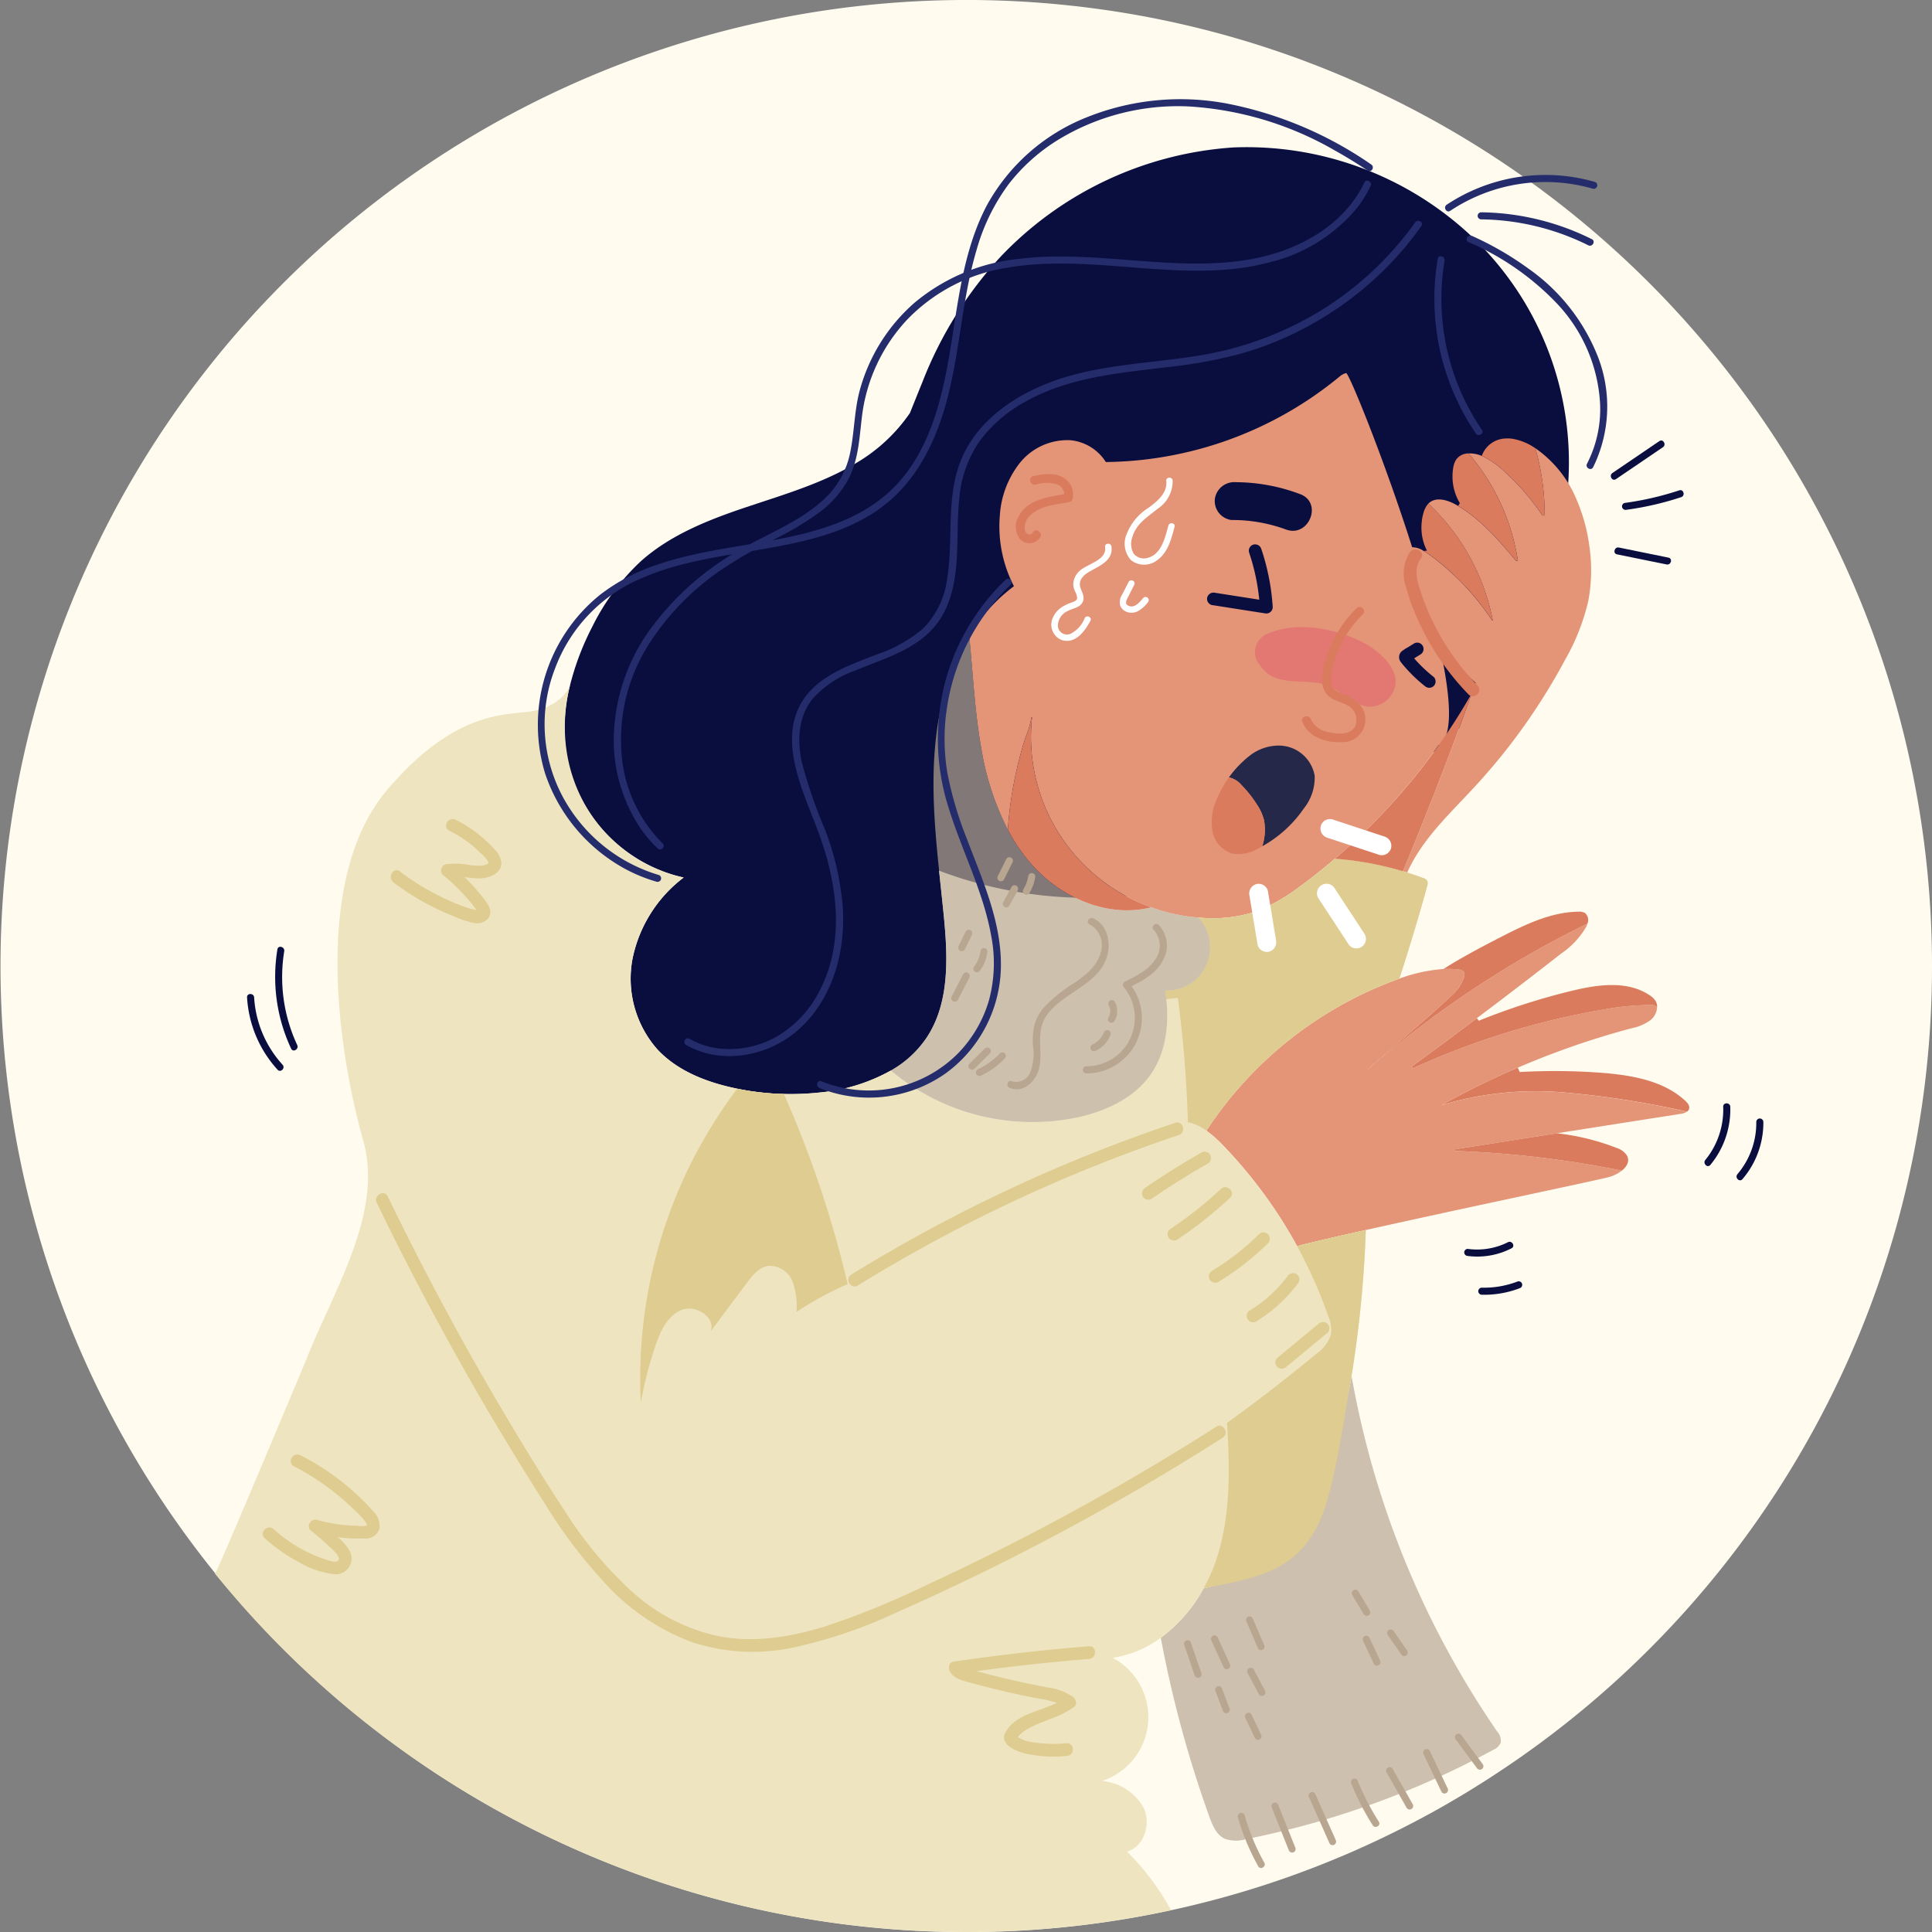 <svg xmlns="http://www.w3.org/2000/svg" width="273.083" height="273.091" viewBox="0 0 273.083 273.091">
  <rect x="0" y="0" width="273.083" height="273.091" fill="#808080" stroke="none"/>
  <g id="character" transform="translate(-85.154 -87.593)">
    <path id="Path_28" data-name="Path 28" d="M358.237,224a136.426,136.426,0,0,1-62.31,114.76v.009c-.475.3-.959.611-1.444.916q-2.649,1.673-5.389,3.236c-1.848,1.052-3.731,2.059-5.632,3.021A135.474,135.474,0,0,1,250.676,357.6,136.551,136.551,0,1,1,236.152,88.35l1.256.133c1,.116,2.01.25,3.006.383a135.6,135.6,0,0,1,22.528,5.065q2.949.939,5.826,1.986c.88.331,1.75.662,2.621.993l.054.027A136.6,136.6,0,0,1,358.237,224Z" fill="#fffcef"/>
    <g id="Group_28" data-name="Group 28">
      <path id="Path_29" data-name="Path 29" d="M306.78,156.38a52.519,52.519,0,0,1-4.99,18.73,1.716,1.716,0,0,1-.27,1.51c-.7,1.05-1.43,2.09-2.17,3.12a64.636,64.636,0,0,1-10.66,13.62,1.843,1.843,0,0,1-1.65.54c-.74.69-1.48,1.37-2.23,2.03-11.4,10-25.41,16.99-40.64,18.33a59.171,59.171,0,0,1-26.28-3.6c.22,2.15.46,4.29.67,6.43.58,5.92.83,12.37-2.51,17.29a14.93,14.93,0,0,1-4.98,4.54,25.479,25.479,0,0,1-10.04,3.1,39.168,39.168,0,0,1-5.08.21,36.454,36.454,0,0,1-6.59-.75c-.44-.09-.88-.19-1.31-.29-3.72-.91-7.41-2.48-10.01-5.3a15.116,15.116,0,0,1-3.47-12.84,19.193,19.193,0,0,1,7.22-11.42,21.665,21.665,0,0,1-16.5-16.94,24.994,24.994,0,0,1,.63-10.97,38.239,38.239,0,0,1,2.97-7.58,31.921,31.921,0,0,1,6.87-9.24c4.21-3.75,9.59-5.85,14.93-7.64s10.81-3.38,15.62-6.3a23.859,23.859,0,0,0,7.46-6.99c.59-1.46,1.17-2.92,1.76-4.36a55.935,55.935,0,0,1,11.1-17.78,49.952,49.952,0,0,1,32.92-15.4,46.449,46.449,0,0,1,33.12,12.11A43.945,43.945,0,0,1,306.78,156.38Z" fill="#090e3f"/>
      <path id="Path_30" data-name="Path 30" d="M323.38,243.2c.314.3.638.69.531,1.1a.7.7,0,0,1-.305.422,130.112,130.112,0,0,0-17.4-2.719,46.118,46.118,0,0,0-17.3,1.8,114.363,114.363,0,0,1,10.781-5.3l.27.619a88.875,88.875,0,0,1,11.665.114C315.821,239.574,320.29,240.333,323.38,243.2Z" fill="#da7b5e"/>
      <path id="Path_31" data-name="Path 31" d="M305.232,247.778l-14.49,2.276.036.224a143.032,143.032,0,0,1,23.612,2.785,5.381,5.381,0,0,1-2.036.962c-3.7.874-21.576,4.607-34.145,7.429-3.974.883-7.419,1.685-9.715,2.271a66.547,66.547,0,0,0-10.325-14.086,17.29,17.29,0,0,0-2.5-2.232,54.679,54.679,0,0,1,26.315-21.132c.314-.117.628-.234.951-.351h.009a22.388,22.388,0,0,1,6.235-1.361,14.459,14.459,0,0,1,1.974.042c.377.027.808.125.952.466a.9.9,0,0,1,.009.556,5.846,5.846,0,0,1-1.908,2.784c-1.659,1.59-3.4,3.1-5.128,4.6q-3.309,2.869-6.617,5.731l.027.036a142.046,142.046,0,0,1,31.045-20.634,2.85,2.85,0,0,1-.2.5,11.7,11.7,0,0,1-3.532,3.746q-5.9,4.623-11.9,9.12-4.574,3.45-9.2,6.82l.126.278a108.7,108.7,0,0,1,26.786-8.283,36.484,36.484,0,0,1,7.106-.671c.17.009.386.044.431.215v.018l.233-.009a2.526,2.526,0,0,1-.913,1.894,6.806,6.806,0,0,1-2.727,1.169,115.855,115.855,0,0,0-16.065,5.571,114.363,114.363,0,0,0-10.781,5.3,46.118,46.118,0,0,1,17.3-1.8,130.112,130.112,0,0,1,17.4,2.719,2.126,2.126,0,0,1-.906.306Q313.966,246.4,305.232,247.778Z" fill="#e49477"/>
      <path id="Path_32" data-name="Path 32" d="M319.391,229.88l-.233.009v-.018c-.045-.171-.261-.206-.431-.215a36.484,36.484,0,0,0-7.106.671,108.7,108.7,0,0,0-26.786,8.283l-.126-.278q4.627-3.369,9.2-6.82l.269.359a93.775,93.775,0,0,1,13.151-4.231c3.669-.892,7.823-1.48,10.966.608a2.717,2.717,0,0,1,.889.86A1.675,1.675,0,0,1,319.391,229.88Z" fill="#da7b5e"/>
      <path id="Path_33" data-name="Path 33" d="M315.132,250.944c.4.789-.016,1.544-.742,2.119a143.032,143.032,0,0,0-23.612-2.785l-.036-.224,14.49-2.276a33.63,33.63,0,0,1,8.455,2.082A2.69,2.69,0,0,1,315.132,250.944Z" fill="#da7b5e"/>
      <path id="Path_34" data-name="Path 34" d="M294.6,152.035h.009a12.025,12.025,0,0,1,3.3,2.312,33.55,33.55,0,0,1,5.264,6.114h.314a34.138,34.138,0,0,0-1.319-9.51.221.221,0,0,1,.062.036,16.427,16.427,0,0,1,5.787,7.271,24.409,24.409,0,0,1,1.783,6.5,23.538,23.538,0,0,1-.136,7.735,30.5,30.5,0,0,1-3.275,8.33,86.271,86.271,0,0,1-12.751,17.933c-3.514,3.817-7.467,7.428-9.58,12.168v.009c-.206-.062-.4-.125-.61-.187q5.2-12.429,9.728-25.144c.26-.44.5-.88.734-1.329-.062-.054-.125-.117-.188-.179a47.352,47.352,0,0,1-10.171-12.8,6.93,6.93,0,0,1-1.153-4.252,2.55,2.55,0,0,1,1.21-1.877,2.9,2.9,0,0,1,2.782.312,9.188,9.188,0,0,1,.978.645,36.463,36.463,0,0,1,8.7,9.179l.081-.009a30.572,30.572,0,0,0-9.1-16.51l.107-.108c1-.88,2.593-.415,3.76.239.117.062.234.134.342.206,3.25,1.917,5.756,4.866,8.191,7.762l.251-.045a30.387,30.387,0,0,0-6.961-15.149A4.253,4.253,0,0,1,294.6,152.035Z" fill="#e49477"/>
      <path id="Path_35" data-name="Path 35" d="M309.166,216.628a1.3,1.3,0,0,1,.37,1.516,142.046,142.046,0,0,0-31.045,20.634l-.027-.036q3.309-2.87,6.617-5.731c1.73-1.5,3.469-3.01,5.128-4.6a5.846,5.846,0,0,0,1.908-2.784.9.9,0,0,0-.009-.556c-.144-.341-.575-.439-.952-.466a14.459,14.459,0,0,0-1.974-.042c2.556-1.627,5.264-3.057,7.937-4.432,3.524-1.808,7.219-3.633,11.177-3.673A1.679,1.679,0,0,1,309.166,216.628Z" fill="#da7b5e"/>
      <path id="Path_36" data-name="Path 36" d="M299.11,149.644a8.124,8.124,0,0,1,3.062,1.307,34.138,34.138,0,0,1,1.319,9.51h-.314a33.55,33.55,0,0,0-5.264-6.114,12.025,12.025,0,0,0-3.3-2.312H294.6a3.684,3.684,0,0,1,3.345-2.462A4.572,4.572,0,0,1,299.11,149.644Z" fill="#da7b5e"/>
      <path id="Path_37" data-name="Path 37" d="M299.7,166.827l-.251.045c-2.435-2.9-4.941-5.845-8.191-7.762l.241-.4a7.343,7.343,0,0,1-.938-4.98,2.933,2.933,0,0,1,.43-1.193,2.147,2.147,0,0,1,1.748-.855A30.387,30.387,0,0,1,299.7,166.827Z" fill="#da7b5e"/>
      <path id="Path_38" data-name="Path 38" d="M296.767,332.323a1.992,1.992,0,0,1,.513,1.579,1.907,1.907,0,0,1-1.085,1.042,123.76,123.76,0,0,1-34.92,12.607,4.877,4.877,0,0,1-3-.05c-1.167-.538-1.725-1.865-2.166-3.076a162.937,162.937,0,0,1-6.881-25.333,21.423,21.423,0,0,0,6.112-7.087l.081.045c7.608-1.425,13.138-8.17,16.325-15.226a62.83,62.83,0,0,0,4.445-14.766A127.772,127.772,0,0,0,296.767,332.323Z" fill="#b8a691" opacity="0.695"/>
      <path id="Path_39" data-name="Path 39" d="M286.12,161.3a6.236,6.236,0,0,1,.259-1.274,3.153,3.153,0,0,1,.672-1.257,30.572,30.572,0,0,1,9.1,16.51l-.081.009a36.463,36.463,0,0,0-8.7-9.179,9.188,9.188,0,0,0-.978-.645l.457-.037A7.22,7.22,0,0,1,286.12,161.3Z" fill="#da7b5e"/>
      <path id="Path_40" data-name="Path 40" d="M293.726,184.089c.063.062.126.125.188.179-.232.449-.474.889-.734,1.329C293.368,185.094,293.547,184.591,293.726,184.089Z" fill="#ffc33e"/>
      <path id="Path_41" data-name="Path 41" d="M289.05,192.51a1.472,1.472,0,0,1-.55.41,87.286,87.286,0,0,1-14.66,16.05c-1.48,1.28-3,2.49-4.56,3.65a25.707,25.707,0,0,1-6.61,3.81,18.968,18.968,0,0,1-6.48.95c-.55-.01-1.1-.03-1.63-.09a25.248,25.248,0,0,1-6.7-1.46,25.57,25.57,0,0,1-16.83-26.86l-.08-.01a12.848,12.848,0,0,1-.85,2.88,55.281,55.281,0,0,0-2.49,13.04,38.881,38.881,0,0,1-3.72-11.3c-.96-5.3-1.2-10.7-1.74-16.07a24.117,24.117,0,0,1,6.32-7.06,18.406,18.406,0,0,1-1.99-10.02,13.328,13.328,0,0,1,2.87-7.46,8.617,8.617,0,0,1,7.15-3.15,6.668,6.668,0,0,1,4.96,3.08,52.822,52.822,0,0,0,33.1-12.13,2.138,2.138,0,0,1,.86-.44C276,139.82,294.2,185.96,289.05,192.51Z" fill="#e49477"/>
      <path id="Path_42" data-name="Path 42" d="M286.888,212.784c-.527,2.127-2.736,9.532-3.953,13.141-.323.117-.637.234-.951.351a54.672,54.672,0,0,0-26.314,21.132,17.387,17.387,0,0,1,2.5,2.231,66.542,66.542,0,0,1,10.325,14.087c2.3-.586,5.741-1.388,9.716-2.272a162.888,162.888,0,0,1-2.016,20.6,62.832,62.832,0,0,1-4.445,14.766,36.425,36.425,0,0,1-3.421,6.015,25.023,25.023,0,0,1-1.587,2.057c-2.993,3.565-6.786,6.306-11.316,7.154l-.081-.045a21.424,21.424,0,0,1-6.113,7.086,15.289,15.289,0,0,1-6.8,2.834,9.492,9.492,0,0,1-1.525,17.409,7.4,7.4,0,0,1,5.944,3.889c1.016,2.26-.012,5.411-2.39,6.1a35.891,35.891,0,0,1,6.218,8.276,136.813,136.813,0,0,1-128.5-39.972q-3.447-3.667-6.623-7.583c.555-.826,12.738-29.9,12.89-30.288,3.825-9.7,10.92-20.711,8.063-30.879-3.9-13.9-6.942-37.442,3.324-49.574,9.346-11.046,16.471-10.647,20.13-11.118,2.549-.328,5.255-1.739,5.9-4.228-2.592,9.388.651,19.347,8.924,24.746a20.489,20.489,0,0,0,7,2.927,19.194,19.194,0,0,0-7.212,11.412,15.11,15.11,0,0,0,3.468,12.847c2.6,2.814,6.286,4.39,10.011,5.292.431.108.87.206,1.31.295a35.88,35.88,0,0,0,4.38.624c.736.071,1.472.106,2.207.123a38.465,38.465,0,0,0,5.079-.211,25.435,25.435,0,0,0,10.038-3.1,30.409,30.409,0,0,0,9.1,5.311,30.807,30.807,0,0,0,17.383,1.284q.484-.108.968-.243c3.6-.946,7.078-2.718,9.219-5.726,2.168-3.044,2.676-6.984,2.259-10.734-.045-.4-.1-.808-.162-1.2a6.141,6.141,0,0,0,4.718-10.316c.538.054,1.086.08,1.633.089a19.281,19.281,0,0,0,6.029-.8c.153-.045.3-.09.449-.144a16,16,0,0,0,2.09-.909,29.652,29.652,0,0,0,4.035-2.552l.484-.351c.565-.413,1.121-.835,1.668-1.276.986-.763,1.946-1.554,2.9-2.371a45.313,45.313,0,0,1,9.612,1.766c.206.063.4.126.61.188.763.242,1.517.5,2.271.779a.957.957,0,0,1,.557.385A.922.922,0,0,1,286.888,212.784Z" fill="#eee4c0"/>
      <path id="Path_43" data-name="Path 43" d="M283.452,210.741c.206.062.4.125.61.187.763.242,1.517.5,2.271.779a.957.957,0,0,1,.557.385.922.922,0,0,1,0,.691c-.528,2.127-2.736,9.532-3.944,13.141h-.009c-.323.117-.637.234-.951.351a54.679,54.679,0,0,0-26.315,21.132,7,7,0,0,0-2.612-1.2,169.61,169.61,0,0,0-1.418-17.568l-1.642.172c-.045-.4-.1-.807-.163-1.2a6.14,6.14,0,0,0,4.719-10.315c.538.053,1.086.079,1.633.088a19.057,19.057,0,0,0,6.478-.949,25.753,25.753,0,0,0,6.609-3.811q2.34-1.74,4.564-3.648A45.378,45.378,0,0,1,283.452,210.741Z" fill="#decc90"/>
      <path id="Path_44" data-name="Path 44" d="M273.84,208.974A87.611,87.611,0,0,0,293.18,185.6q-4.536,12.7-9.728,25.144A45.378,45.378,0,0,0,273.84,208.974Z" fill="#da7b5e"/>
      <path id="Path_45" data-name="Path 45" d="M278.209,261.454a162.692,162.692,0,0,1-2.015,20.6c-.928,5.08-2.33,15.758-4.47,20.471-3.187,7.056-8.692,8.1-16.3,9.521l-.081-.045a24.581,24.581,0,0,0,1.88-4.407c1.9-6.05,1.764-12.5,1.372-18.872q6.456-4.665,12.588-9.74a5.339,5.339,0,0,0,2.106-2.775,5.171,5.171,0,0,0-.415-2.683,66.585,66.585,0,0,0-4.38-9.8C270.79,263.139,274.235,262.337,278.209,261.454Z" fill="#decc90"/>
      <path id="Path_46" data-name="Path 46" d="M260.949,195.128a.435.435,0,0,1,.053-.05c.181-.171.365-.326.559-.483a1.618,1.618,0,0,0,.162-.13,6.683,6.683,0,0,1,4.351-1.486,5.16,5.16,0,0,1,4.906,4.267,6.988,6.988,0,0,1-1.517,4.6,17.389,17.389,0,0,1-5.892,5.365,7.505,7.505,0,0,0,.248-3.692,6.963,6.963,0,0,0-1-2.206,16.761,16.761,0,0,0-2.151-2.726,3.332,3.332,0,0,0-1.776-1.11l-.022-.013A14.485,14.485,0,0,1,260.949,195.128Z" fill="#252849"/>
      <path id="Path_47" data-name="Path 47" d="M262.816,201.316a6.963,6.963,0,0,1,1,2.206,7.505,7.505,0,0,1-.248,3.692c-.171.1-.333.19-.506.277a5.536,5.536,0,0,1-3.674.762,4.11,4.11,0,0,1-2.88-3.272,7.924,7.924,0,0,1,.66-4.483,14.837,14.837,0,0,1,1.7-3.031l.022.013a3.332,3.332,0,0,1,1.776,1.11A16.761,16.761,0,0,1,262.816,201.316Z" fill="#da7b5e"/>
      <path id="Path_48" data-name="Path 48" d="M227.614,204.875a24.542,24.542,0,0,0,3.685,5.264c4.159,4.5,10.613,7.2,16.552,5.708l.009-.018a25.629,25.629,0,0,0,6.7,1.465,6.14,6.14,0,0,1-4.719,10.315c.064.4.118.8.163,1.2.417,3.75-.091,7.69-2.259,10.734-2.33,3.278-6.258,5.086-10.188,5.969a31.088,31.088,0,0,1-26.486-6.6,14.989,14.989,0,0,0,4.984-4.537c3.342-4.92,3.093-11.372,2.513-17.294-.834-8.443-2.1-16.939-1.094-25.366a36.012,36.012,0,0,1,4.679-14.209c.543,5.365.782,10.767,1.739,16.069A38.86,38.86,0,0,0,227.614,204.875Z" fill="#b8a691" opacity="0.697"/>
      <path id="Path_49" data-name="Path 49" d="M247.86,215.829l-.009.018c-5.939,1.5-12.393-1.208-16.552-5.708a24.542,24.542,0,0,1-3.685-5.264,54.65,54.65,0,0,1,2.491-13.031,12.757,12.757,0,0,0,.84-2.882l.081.009a25.574,25.574,0,0,0,16.834,26.858Z" fill="#da7b5e"/>
      <path id="Path_50" data-name="Path 50" d="M204.951,269.039l.027.063a44.511,44.511,0,0,0-7.247,3.938,9.971,9.971,0,0,0-.551-4.307,3.483,3.483,0,0,0-3.43-2.213c-1.31.19-2.233,1.34-3.022,2.4q-2.568,3.422-5.117,6.852c.734-2.038-2.166-3.838-4.166-3s-2.985,3.054-3.674,5.1a55.624,55.624,0,0,0-2.038,7.979,67.984,67.984,0,0,1,13.63-44.369,36.748,36.748,0,0,0,6.587.747A151.221,151.221,0,0,1,204.951,269.039Z" fill="#decc90"/>
      <path id="Path_51" data-name="Path 51" d="M257.074,289.262q-13.157,8.382-27.026,15.564-6.929,3.582-14.013,6.848a116.337,116.337,0,0,1-14.222,5.8c-4.852,1.5-10.049,2.374-15.1,1.393a26.529,26.529,0,0,1-12.2-6.274,55.62,55.62,0,0,1-9.546-11.461c-2.87-4.332-5.58-8.779-8.236-13.246q-9.05-15.221-16.77-31.178c-.5-1.039-2.051-.128-1.549.908q7.069,14.592,15.254,28.605,4.072,6.963,8.417,13.767a70.84,70.84,0,0,0,9.262,12.1,31.745,31.745,0,0,0,11.426,7.548,27.51,27.51,0,0,0,14.551.821,68.033,68.033,0,0,0,14.634-4.99q7.325-3.226,14.487-6.807a346.3,346.3,0,0,0,31.537-17.854C258.953,290.192,258.052,288.639,257.074,289.262Z" fill="#decc90"/>
      <path id="Path_52" data-name="Path 52" d="M251.284,246.3a220.872,220.872,0,0,0-45.8,21.453c-.981.606-.079,2.158.907,1.549a218.756,218.756,0,0,1,45.377-21.272C252.852,247.666,252.383,245.932,251.284,246.3Z" fill="#decc90"/>
      <path id="Path_53" data-name="Path 53" d="M255.031,250.471q-4.113,2.342-8.017,5.026a.919.919,0,0,0-.32,1.228.905.905,0,0,0,1.228.321q3.9-2.682,8.016-5.026A.9.9,0,0,0,255.031,250.471Z" fill="#decc90"/>
      <path id="Path_54" data-name="Path 54" d="M257.737,255.643a55.3,55.3,0,0,1-7.108,5.626.918.918,0,0,0-.321,1.228.906.906,0,0,0,1.228.32,58.037,58.037,0,0,0,7.471-5.906C259.853,256.121,258.581,254.855,257.737,255.643Z" fill="#decc90"/>
      <path id="Path_55" data-name="Path 55" d="M263.149,262.011a35.439,35.439,0,0,1-6.736,5.248.9.9,0,0,0,.907,1.549,37.5,37.5,0,0,0,7.1-5.529A.9.9,0,0,0,263.149,262.011Z" fill="#decc90"/>
      <path id="Path_56" data-name="Path 56" d="M268.371,267.657a.925.925,0,0,0-1.228.324c-.175.236-.293.389-.516.659q-.294.355-.6.7-.636.7-1.336,1.338a17.948,17.948,0,0,1-2.928,2.174.9.9,0,0,0,.908,1.548,21.061,21.061,0,0,0,6.027-5.512A.9.9,0,0,0,268.371,267.657Z" fill="#decc90"/>
      <path id="Path_57" data-name="Path 57" d="M272.793,274.715a.917.917,0,0,0-1.269,0l-5.83,4.812a.9.9,0,0,0,0,1.269.918.918,0,0,0,1.269,0l5.829-4.813A.9.9,0,0,0,272.793,274.715Z" fill="#decc90"/>
      <path id="Path_58" data-name="Path 58" d="M156.013,209.444a3.066,3.066,0,0,0-.949-1.779,17.333,17.333,0,0,0-1.654-1.632,18.837,18.837,0,0,0-3.854-2.575c-1.03-.517-1.938,1.032-.9,1.55a17.282,17.282,0,0,1,2.954,1.851A16.765,16.765,0,0,1,153,208.092a5.362,5.362,0,0,1,1.125,1.251c.108.227.14.226-.109.378a2.04,2.04,0,0,1-.776.223,6.389,6.389,0,0,1-1.628-.07,10.619,10.619,0,0,0-3.452-.109.9.9,0,0,0-.4,1.5,27.165,27.165,0,0,1,3.6,3.5c.286.337.565.681.832,1.033.105.14.2.3.314.438a11.621,11.621,0,0,1-1.719-.476,34.847,34.847,0,0,1-9.1-4.986c-.922-.7-1.816.863-.9,1.551a35.836,35.836,0,0,0,5.6,3.484c.945.472,1.913.9,2.9,1.291a13.748,13.748,0,0,0,2.8.938,2.02,2.02,0,0,0,2.152-.751c.583-.965-.136-1.932-.713-2.682a27.819,27.819,0,0,0-2.761-3.067,11.73,11.73,0,0,0,2.265.215C154.347,211.688,156.1,211.048,156.013,209.444Z" fill="#decc90"/>
      <path id="Path_59" data-name="Path 59" d="M239.07,320.291q-9.608.77-19.147,2.172c-.612.09-.765.863-.535,1.319.579,1.146,1.935,1.383,3.062,1.692q2.262.623,4.546,1.157t4.585.985a20.3,20.3,0,0,1,2.975.665c-2.471,1.252-5.761,1.57-7.232,4.087-1.005,1.721,1.273,2.66,2.553,3.034a18.28,18.28,0,0,0,6.056.388c1.149-.057,1.154-1.852,0-1.794a19.566,19.566,0,0,1-4.824-.139,5.055,5.055,0,0,1-2.107-.742l.034-.044c.112-.127.231-.248.355-.364a5.018,5.018,0,0,1,.719-.545c2.17-1.391,4.8-1.719,6.87-3.324.507-.393.218-1.105-.183-1.409a8.152,8.152,0,0,0-3.522-1.312c-1.469-.279-2.935-.57-4.395-.9q-2.114-.471-4.209-1.013c-.5-.129-.991-.265-1.486-.4q7.92-1.08,15.889-1.724C240.215,321.994,240.223,320.2,239.07,320.291Z" fill="#decc90"/>
      <path id="Path_60" data-name="Path 60" d="M137.918,301.223a34.495,34.495,0,0,0-10.313-7.932c-1.023-.533-1.93,1.016-.9,1.551a35.631,35.631,0,0,1,8.374,6.019,13.258,13.258,0,0,1,1.69,1.785,1.205,1.205,0,0,1,.239.441c.015.192.111.061-.024.138a3.393,3.393,0,0,1-1.293.036,22.593,22.593,0,0,1-5.743-.84c-.829-.229-1.563.9-.871,1.5a38.2,38.2,0,0,1,3.447,3.064c.252.282.868,1,.323,1.268-.447.218-1.165-.063-1.594-.2a20.249,20.249,0,0,1-7.408-4.315c-.854-.775-2.125.492-1.268,1.271a22.5,22.5,0,0,0,4.724,3.322,12.41,12.41,0,0,0,5.149,1.77,2.222,2.222,0,0,0,2.128-3.27,6.463,6.463,0,0,0-1.7-1.962l-.016-.013a20.441,20.441,0,0,0,3.815.192,2.009,2.009,0,0,0,2.117-1.407A2.935,2.935,0,0,0,137.918,301.223Z" fill="#decc90"/>
      <path id="Path_61" data-name="Path 61" d="M263.435,165.191a.919.919,0,0,0-1.105-.625.9.9,0,0,0-.625,1.1,30.1,30.1,0,0,1,1.443,6.693l-6.25-.977a.926.926,0,0,0-1.1.628.905.905,0,0,0,.628,1.1l7.489,1.171a.91.91,0,0,0,1.135-.867A31.828,31.828,0,0,0,263.435,165.191Z" fill="#090e3f"/>
      <path id="Path_62" data-name="Path 62" d="M287.807,183.281a20.368,20.368,0,0,1-1.768-1.566c-.275-.273-.541-.555-.8-.843-.065-.074-.129-.15-.194-.224l.089-.056.848-.525a.9.9,0,0,0-.907-1.549l-.887.55a5.838,5.838,0,0,0-.942.622,1.1,1.1,0,0,0-.137,1.415,9.621,9.621,0,0,0,.7.851,20.2,20.2,0,0,0,2.732,2.6.921.921,0,0,0,1.269,0A.906.906,0,0,0,287.807,183.281Z" fill="#090e3f"/>
      <path id="Path_63" data-name="Path 63" d="M293.99,184.467a34.89,34.89,0,0,1-6.044-8.457,33.45,33.45,0,0,1-1.983-4.78c-.5-1.52-1.031-3.308.031-4.7.7-.919-.859-1.812-1.55-.9a5.683,5.683,0,0,0-.555,4.929,30.525,30.525,0,0,0,2.086,5.508,36.464,36.464,0,0,0,6.747,9.678C293.527,186.569,294.793,185.3,293.99,184.467Z" fill="#da7b5e"/>
      <path id="Path_64" data-name="Path 64" d="M268.92,157.435a26.087,26.087,0,0,0-9.047-1.686,2.78,2.78,0,0,0-3,2.346,2.71,2.71,0,0,0,2.345,3,21.955,21.955,0,0,1,7.7,1.339C270.153,163.636,272.181,158.646,268.92,157.435Z" fill="#090e3f"/>
      <path id="Path_65" data-name="Path 65" d="M276.978,177.986c-3.557-1.573-8.549-2.567-12.472-.878a2.822,2.822,0,0,0-1.793,3.677,6.43,6.43,0,0,0,.9,1.317c1.825,2.3,5.263,1.575,8.052,2.065,2.85.5,4.044,2.951,6.867,3.3a3.575,3.575,0,0,0,2.945-1.211C284.332,182.968,280.1,179.363,276.978,177.986Z" fill="#e23d69" opacity="0.31"/>
      <path id="Path_66" data-name="Path 66" d="M251.179,162.056c.151-.557-.732-.719-.882-.164-.444,1.64-.96,4-2.867,4.54a1.861,1.861,0,0,1-2.05-.608,2.8,2.8,0,0,1-.165-2.336c.56-1.906,2.162-2.829,3.605-4.007a4.67,4.67,0,0,0,2.084-3.972c-.064-.572-.96-.507-.9.069.191,1.713-1.3,2.889-2.528,3.8a7.7,7.7,0,0,0-3.07,3.7,3.459,3.459,0,0,0,.612,3.692,3.006,3.006,0,0,0,3.651.045C250.24,165.722,250.709,163.791,251.179,162.056Z" fill="#fff"/>
      <path id="Path_67" data-name="Path 67" d="M238.476,174.957a4.218,4.218,0,0,1-1.957,2.195,1.284,1.284,0,0,1-1.84-1.087,2.3,2.3,0,0,1,1.4-2.109c.709-.39,1.74-.461,2.116-1.284.307-.671-.066-1.31-.3-1.935-.367-.987.266-1.747,1.086-2.247,1.386-.847,3.579-1.59,3.275-3.649-.084-.568-.98-.505-.9.068.276,1.87-2.495,2.372-3.553,3.338a2.678,2.678,0,0,0-.947,1.854,2.592,2.592,0,0,0,.213,1,2.979,2.979,0,0,1,.34.964c0,.456-.474.576-.833.705a6.285,6.285,0,0,0-1.081.487,3.487,3.487,0,0,0-1.538,1.68,2.326,2.326,0,0,0,1.377,3.16c1.908.486,3.161-1.318,3.946-2.747C239.562,174.842,238.754,174.451,238.476,174.957Z" fill="#fff"/>
      <path id="Path_68" data-name="Path 68" d="M247.375,172.079a.454.454,0,0,0-.633.041c-.147.175-.295.35-.452.515a2.616,2.616,0,0,1-.438.389,1.473,1.473,0,0,1-.514.258c-.017.006-.035.01-.053.015h0c-.045.005-.089.012-.133.014s-.078,0-.116,0c.086,0-.044,0-.077-.01s-.076-.013-.114-.021l-.091-.026c-.023-.01-.074-.03-.083-.035-.04-.018-.077-.045-.117-.061h0l-.035-.027c-.029-.022-.054-.048-.082-.071l-.009-.008-.021-.026c-.011-.016-.047-.075-.057-.09s-.018-.049-.022-.06l-.01-.036,0-.014a.879.879,0,0,1,.026-.274,1.316,1.316,0,0,1,.091-.239c.055-.121.117-.238.177-.357l.858-1.678a.449.449,0,1,0-.807-.392l-.886,1.732a1.949,1.949,0,0,0-.27,1.619,1.608,1.608,0,0,0,1.1.906,1.982,1.982,0,0,0,1.482-.213,4.809,4.809,0,0,0,1.328-1.22A.459.459,0,0,0,247.375,172.079Z" fill="#fff"/>
      <path id="Path_69" data-name="Path 69" d="M265.511,220.438l-1.149-6.934a1.351,1.351,0,0,0-1.656-.938,1.386,1.386,0,0,0-.939,1.657q.574,3.466,1.148,6.933a1.352,1.352,0,0,0,1.657.939A1.386,1.386,0,0,0,265.511,220.438Z" fill="#fff"/>
      <path id="Path_70" data-name="Path 70" d="M278.041,219.62l-4.244-6.472a1.347,1.347,0,0,0-2.324,1.361l4.245,6.472a1.346,1.346,0,1,0,2.323-1.361Z" fill="#fff"/>
      <path id="Path_71" data-name="Path 71" d="M280.831,205.832l-7.34-2.421a1.355,1.355,0,0,0-1.654.941,1.376,1.376,0,0,0,.941,1.655l7.34,2.421a1.356,1.356,0,0,0,1.655-.942A1.377,1.377,0,0,0,280.831,205.832Z" fill="#fff"/>
      <path id="Path_72" data-name="Path 72" d="M285.187,119.025a46.108,46.108,0,0,1-13.328,12.458,47.649,47.649,0,0,1-17.735,6.447c-6.888,1.091-14.062,1.21-20.642,3.742-5.2,2-10.182,5.477-12.412,10.758-2.264,5.358-1.124,11.293-2.03,16.893a12.188,12.188,0,0,1-3.39,7.088,19.515,19.515,0,0,1-6.487,3.654c-4.5,1.77-9.717,3.456-11.486,8.479-1.033,2.932-.513,6.153.35,9.057.965,3.25,2.43,6.321,3.473,9.544,2.1,6.491,2.81,13.77-.287,20.073a15.809,15.809,0,0,1-6.091,6.787,13.594,13.594,0,0,1-8.406,1.783,11.084,11.084,0,0,1-4.12-1.373.5.5,0,0,0-.5.863c5.182,2.957,11.892,1.583,16.159-2.359,4.742-4.379,6.476-11.136,6-17.4a39.5,39.5,0,0,0-2.479-10.641,69.107,69.107,0,0,1-3.3-9.595c-.644-3.064-.5-6.362,1.528-8.9a14.5,14.5,0,0,1,5.978-3.987c4.567-1.908,9.847-3.269,12.433-7.914,2.793-5.019,1.728-11.176,2.355-16.655a16.528,16.528,0,0,1,2.949-8.019,20.045,20.045,0,0,1,6.6-5.565c6.044-3.327,12.988-3.925,19.711-4.743a68.921,68.921,0,0,0,10.432-1.891,46.753,46.753,0,0,0,8.5-3.334,47.411,47.411,0,0,0,14.37-11.241c.966-1.121,1.876-2.29,2.734-3.5C286.424,119,285.558,118.5,285.187,119.025Z" fill="#242c6b"/>
      <path id="Path_73" data-name="Path 73" d="M278.016,113.378c-2.218,4.678-6.581,7.853-11.356,9.594-5.823,2.123-12.122,2.053-18.223,1.65-6.29-.416-12.612-1.2-18.912-.477a27.271,27.271,0,0,0-15.08,6.217,25.208,25.208,0,0,0-7.815,12.584c-.729,2.827-.715,5.761-1.305,8.61a12.23,12.23,0,0,1-3.828,6.721c-3.732,3.4-8.7,5.073-12.941,7.714a39.732,39.732,0,0,0-11.571,10.659,26.907,26.907,0,0,0-5.037,14.213,22.426,22.426,0,0,0,3.84,13.969,19.1,19.1,0,0,0,2.32,2.688c.465.445,1.173-.261.708-.707a20.046,20.046,0,0,1-5.841-13.2,25.077,25.077,0,0,1,3.614-14.515,36.4,36.4,0,0,1,10.995-11.282,63.223,63.223,0,0,1,6.6-3.789,45.526,45.526,0,0,0,6.476-3.784,14.566,14.566,0,0,0,4.538-5.154c1.307-2.67,1.433-5.664,1.785-8.563a24.269,24.269,0,0,1,6.359-13.713,24.955,24.955,0,0,1,14.228-7.386c6.093-1.052,12.312-.446,18.43.022,6.176.471,12.549.849,18.6-.778a23.088,23.088,0,0,0,12.4-7.724,16.687,16.687,0,0,0,1.88-3.062C279.154,113.305,278.292,112.8,278.016,113.378Z" fill="#242c6b"/>
      <path id="Path_74" data-name="Path 74" d="M310.56,113.3a25.251,25.251,0,0,0-20.92,3.23c-.532.356-.032,1.223.5.863a24.274,24.274,0,0,1,20.15-3.129A.5.5,0,0,0,310.56,113.3Z" fill="#242c6b"/>
      <path id="Path_75" data-name="Path 75" d="M310.16,121.4a36.068,36.068,0,0,0-15.643-3.8.5.5,0,0,0,0,1,34.9,34.9,0,0,1,15.139,3.666C310.23,122.554,310.737,121.692,310.16,121.4Z" fill="#242c6b"/>
      <path id="Path_76" data-name="Path 76" d="M311.015,138.019a27.526,27.526,0,0,0-9.839-12.474,44.228,44.228,0,0,0-7.959-4.606c-.581-.265-1.09.6-.505.863a38.083,38.083,0,0,1,12.588,8.77,22.4,22.4,0,0,1,6.019,14.036,16.872,16.872,0,0,1-1.842,8.525c-.3.569.563,1.075.863.5A19.464,19.464,0,0,0,311.015,138.019Z" fill="#242c6b"/>
      <path id="Path_77" data-name="Path 77" d="M294.627,148.357a32.78,32.78,0,0,1-5.287-23.92c.108-.629-.855-.9-.964-.266a33.791,33.791,0,0,0,5.387,24.69C294.126,149.388,294.993,148.889,294.627,148.357Z" fill="#242c6b"/>
      <path id="Path_78" data-name="Path 78" d="M278.975,110.844a53.9,53.9,0,0,0-20.365-8.609,35.521,35.521,0,0,0-19.9,1.959,27.784,27.784,0,0,0-14.064,12.419c-3.439,6.527-4.081,14-5.3,21.148-1.126,6.579-2.891,13.584-7.656,18.535-4.22,4.387-10.127,6.227-15.939,7.392-6,1.2-12.178,1.775-17.981,3.817a26.85,26.85,0,0,0-7.805,4.163,23.611,23.611,0,0,0-7.764,25.247,24.053,24.053,0,0,0,11.647,13.67,22.573,22.573,0,0,0,4.132,1.642.5.5,0,0,0,.265-.964A22.8,22.8,0,0,1,164.585,200a21.768,21.768,0,0,1-.984-17.9,22.252,22.252,0,0,1,12.353-12.824c5.47-2.385,11.507-3.09,17.332-4.118,5.62-.992,11.454-2.263,16.178-5.644,5.334-3.817,8.14-9.806,9.705-16.014,1.713-6.793,2.023-13.871,4.028-20.6a28.566,28.566,0,0,1,4.525-9.271,26.24,26.24,0,0,1,6.961-6.251,32.556,32.556,0,0,1,18.413-4.744,46.851,46.851,0,0,1,20.811,6.271c1.56.868,3.079,1.806,4.563,2.8C279.006,112.066,279.507,111.2,278.975,110.844Z" fill="#242c6b"/>
      <path id="Path_79" data-name="Path 79" d="M228.007,170.241c.469-.443-.239-1.149-.707-.707a31.086,31.086,0,0,0-8.647,14.836,31.96,31.96,0,0,0,.621,17.519c1.872,6.056,4.9,11.785,6,18.07a20.13,20.13,0,0,1-.337,9.042,17.978,17.978,0,0,1-4.419,7.534,17.787,17.787,0,0,1-19.263,3.886c-.6-.242-.855.725-.266.964a18.793,18.793,0,0,0,17.848-2.089,19,19,0,0,0,7.787-14.843c.163-6.461-2.634-12.518-4.858-18.436a50.155,50.155,0,0,1-2.712-9.233,28.932,28.932,0,0,1-.08-8.938A30.329,30.329,0,0,1,228.007,170.241Z" fill="#242c6b"/>
      <path id="Path_80" data-name="Path 80" d="M248.937,218.334c-.473-.434-1.182.271-.707.708a3.316,3.316,0,0,1,.183,4.224c-1,1.5-2.741,2.329-4.3,3.1a.507.507,0,0,0-.1.785,6.835,6.835,0,0,1-5.309,11.162.5.5,0,0,0,0,1,7.8,7.8,0,0,0,6.4-12.323c1.718-.859,3.546-1.889,4.433-3.652A4.219,4.219,0,0,0,248.937,218.334Z" fill="#b8a691"/>
      <path id="Path_81" data-name="Path 81" d="M239.667,217.391c-.584-.254-1.094.607-.505.863a3.325,3.325,0,0,1,1.591,3.908c-.425,1.884-2.074,3.2-3.578,4.257a21.032,21.032,0,0,0-4.513,3.63,6.643,6.643,0,0,0-1.255,2.282,9.634,9.634,0,0,0-.228,3.212,7.218,7.218,0,0,1-.44,3.712,2.122,2.122,0,0,1-2.587,1.157c-.6-.237-.858.729-.265.964,2.019.8,3.8-1.075,4.176-2.914.488-2.39-.494-4.919.887-7.115,2.25-3.581,8-4.563,8.813-9.148C242.09,220.364,241.505,218.19,239.667,217.391Z" fill="#b8a691"/>
      <path id="Path_82" data-name="Path 82" d="M227.185,236.489a.506.506,0,0,0-.707,0,10.028,10.028,0,0,1-3.135,2.259.5.5,0,0,0-.179.684.51.51,0,0,0,.684.179,10.972,10.972,0,0,0,3.337-2.415A.51.51,0,0,0,227.185,236.489Z" fill="#b8a691"/>
      <path id="Path_83" data-name="Path 83" d="M225.057,235.8a.508.508,0,0,0-.707,0l-2.169,2.145a.5.5,0,0,0,.707.707l2.169-2.145A.506.506,0,0,0,225.057,235.8Z" fill="#b8a691"/>
      <path id="Path_84" data-name="Path 84" d="M254.973,324.119l-1.478-4.317a.512.512,0,0,0-.615-.349.506.506,0,0,0-.349.615l1.478,4.317a.512.512,0,0,0,.615.349A.5.5,0,0,0,254.973,324.119Z" fill="#b8a691"/>
      <path id="Path_85" data-name="Path 85" d="M258.978,322.779l-1.728-3.787a.5.5,0,0,0-.684-.179.512.512,0,0,0-.179.684l1.728,3.787a.5.5,0,0,0,.684.179A.512.512,0,0,0,258.978,322.779Z" fill="#b8a691"/>
      <path id="Path_86" data-name="Path 86" d="M263.829,320.085l-1.621-3.775a.5.5,0,0,0-.684-.179.513.513,0,0,0-.179.684l1.62,3.774a.5.5,0,0,0,.684.18A.513.513,0,0,0,263.829,320.085Z" fill="#b8a691"/>
      <path id="Path_87" data-name="Path 87" d="M258.965,329.127q-.533-1.418-1.066-2.836a.5.5,0,1,0-.964.266q.533,1.418,1.066,2.836a.512.512,0,0,0,.615.349A.5.5,0,0,0,258.965,329.127Z" fill="#b8a691"/>
      <path id="Path_88" data-name="Path 88" d="M263.957,326.557l-1.591-2.98a.5.5,0,0,0-.684-.18.511.511,0,0,0-.18.684l1.592,2.981a.5.5,0,0,0,.684.179A.51.51,0,0,0,263.957,326.557Z" fill="#b8a691"/>
      <path id="Path_89" data-name="Path 89" d="M263.4,332.767q-.672-1.418-1.346-2.833a.5.5,0,0,0-.684-.179.513.513,0,0,0-.179.684q.672,1.416,1.346,2.832a.5.5,0,0,0,.684.18A.513.513,0,0,0,263.4,332.767Z" fill="#b8a691"/>
      <path id="Path_90" data-name="Path 90" d="M263.86,350.881a31.68,31.68,0,0,1-2.776-6.683.5.5,0,0,0-.964.265A32.832,32.832,0,0,0,263,351.385C263.31,351.948,264.174,351.444,263.86,350.881Z" fill="#b8a691"/>
      <path id="Path_91" data-name="Path 91" d="M268.27,348.813q-1.213-3.034-2.425-6.068a.516.516,0,0,0-.615-.35.5.5,0,0,0-.35.615q1.213,3.034,2.426,6.068a.515.515,0,0,0,.615.35A.5.5,0,0,0,268.27,348.813Z" fill="#b8a691"/>
      <path id="Path_92" data-name="Path 92" d="M273.945,347.648q-1.446-3.252-2.89-6.506a.506.506,0,0,0-.685-.179.512.512,0,0,0-.179.684q1.446,3.254,2.89,6.506a.5.5,0,0,0,.685.179A.512.512,0,0,0,273.945,347.648Z" fill="#b8a691"/>
      <path id="Path_93" data-name="Path 93" d="M280.047,345.085a35.117,35.117,0,0,1-2.959-5.732.516.516,0,0,0-.615-.349.5.5,0,0,0-.35.615,36.424,36.424,0,0,0,3.061,5.97C279.528,346.13,280.394,345.629,280.047,345.085Z" fill="#b8a691"/>
      <path id="Path_94" data-name="Path 94" d="M284.838,342.612l-2.831-4.989a.5.5,0,0,0-.864.505l2.832,4.989A.5.5,0,0,0,284.838,342.612Z" fill="#b8a691"/>
      <path id="Path_95" data-name="Path 95" d="M289.764,340.35q-1.257-2.64-2.516-5.281a.5.5,0,0,0-.684-.179.511.511,0,0,0-.179.684l2.516,5.28a.5.5,0,0,0,.684.18A.511.511,0,0,0,289.764,340.35Z" fill="#b8a691"/>
      <path id="Path_96" data-name="Path 96" d="M294.763,336.987l-3.034-4.1a.515.515,0,0,0-.684-.179.5.5,0,0,0-.179.684l3.034,4.1a.514.514,0,0,0,.684.179A.5.5,0,0,0,294.763,336.987Z" fill="#b8a691"/>
      <path id="Path_97" data-name="Path 97" d="M284.049,320.89l-1.877-2.7a.5.5,0,1,0-.863.5l1.877,2.7a.5.5,0,1,0,.863-.5Z" fill="#b8a691"/>
      <path id="Path_98" data-name="Path 98" d="M280.21,322.273l-1.509-3.224a.5.5,0,0,0-.684-.179.511.511,0,0,0-.18.684l1.509,3.224a.5.5,0,0,0,.684.179A.511.511,0,0,0,280.21,322.273Z" fill="#b8a691"/>
      <path id="Path_99" data-name="Path 99" d="M278.77,315.241l-1.617-2.7a.5.5,0,0,0-.864.505l1.618,2.7a.5.5,0,0,0,.863-.505Z" fill="#b8a691"/>
      <path id="Path_100" data-name="Path 100" d="M228.083,208.821a.506.506,0,0,0-.684.179l-1.2,2.411a.5.5,0,0,0,.863.505l1.2-2.411A.51.51,0,0,0,228.083,208.821Z" fill="#b8a691"/>
      <path id="Path_101" data-name="Path 101" d="M231.425,211.247a.5.5,0,0,0-.914.119,6.018,6.018,0,0,1-.274,1.047c-.03.083-.06.169-.1.25l-.011.022c-.02.045-.04.09-.061.134-.079.166-.167.328-.26.486a.5.5,0,1,0,.863.505,6.4,6.4,0,0,0,.8-2.178A.548.548,0,0,0,231.425,211.247Z" fill="#b8a691"/>
      <path id="Path_102" data-name="Path 102" d="M228.816,212.784a.508.508,0,0,0-.684.179l-1.176,2.154a.5.5,0,0,0,.864.5L229,213.468A.508.508,0,0,0,228.816,212.784Z" fill="#b8a691"/>
      <path id="Path_103" data-name="Path 103" d="M222.345,219.075a.507.507,0,0,0-.684.179l-1.008,2.059a.5.5,0,0,0,.864.5q.5-1.029,1.007-2.058A.51.51,0,0,0,222.345,219.075Z" fill="#b8a691"/>
      <path id="Path_104" data-name="Path 104" d="M224.224,221.6a.514.514,0,0,0-.5.495v.005l0,.016-.008.056c-.009.055-.019.109-.029.164-.022.108-.046.216-.075.323a5.337,5.337,0,0,1-.2.588l-.032.072c-.023.05-.047.1-.072.149-.043.087-.088.172-.136.256a5.089,5.089,0,0,1-.369.551.5.5,0,0,0,.18.684.516.516,0,0,0,.684-.179,5.455,5.455,0,0,0,1.056-2.68A.5.5,0,0,0,224.224,221.6Z" fill="#b8a691"/>
      <path id="Path_105" data-name="Path 105" d="M221.981,225.1a.507.507,0,0,0-.684.179l-1.617,3.147a.5.5,0,0,0,.864.505q.807-1.573,1.616-3.147A.509.509,0,0,0,221.981,225.1Z" fill="#b8a691"/>
      <path id="Path_106" data-name="Path 106" d="M242.741,229.21a.5.5,0,0,0-.684-.179.509.509,0,0,0-.179.684c.022.041.042.082.063.124l.005.01.011.03a2.1,2.1,0,0,1,.072.233c.011.045.021.09.029.136l.007.041c.007.086.013.172.012.258a.8.8,0,0,1-.017.26c.01-.075.011-.085,0-.029,0,.022-.008.045-.013.068-.008.04-.017.079-.028.118s-.021.078-.034.117a.4.4,0,0,1-.046.131q.042-.1.009-.024c-.009.021-.019.042-.029.063-.021.042-.043.082-.066.123a.5.5,0,1,0,.863.5A2.762,2.762,0,0,0,242.741,229.21Z" fill="#b8a691"/>
      <g id="Group_27" data-name="Group 27">
        <path id="Path_107" data-name="Path 107" d="M241.15,233.622c.013-.033.027-.075,0,0Z" fill="#b8a691"/>
        <path id="Path_108" data-name="Path 108" d="M241.789,233.212a.514.514,0,0,0-.615.349c-.011.028-.023.056-.033.084l.009-.023-.006.015c-.023.05-.047.1-.072.149q-.077.147-.165.288c-.03.046-.06.092-.092.138-.018.024-.036.048-.053.073h0c-.069.084-.138.166-.213.244s-.157.157-.24.23c-.039.034-.08.067-.121.1h0c-.02.015-.04.03-.061.044a3.54,3.54,0,0,1-.6.344.5.5,0,0,0-.23.3.508.508,0,0,0,.051.385.515.515,0,0,0,.684.179,4.106,4.106,0,0,0,2.108-2.284A.5.5,0,0,0,241.789,233.212Z" fill="#b8a691"/>
      </g>
    </g>
    <path id="Path_109" data-name="Path 109" d="M127.168,235.313a22.747,22.747,0,0,1-1.839-13.267c.1-.63-.86-.9-.964-.266a23.928,23.928,0,0,0,1.94,14.038C126.577,236.4,127.439,235.893,127.168,235.313Z" fill="#090e3f"/>
    <path id="Path_110" data-name="Path 110" d="M125.094,238.087a15.5,15.5,0,0,1-4.019-9.513c-.038-.64-1.038-.644-1,0a16.6,16.6,0,0,0,4.312,10.22C124.822,239.271,125.528,238.562,125.094,238.087Z" fill="#090e3f"/>
    <path id="Path_111" data-name="Path 111" d="M319.7,149.942l-6.64,4.512c-.529.36-.029,1.227.505.864l6.639-4.512C320.739,150.446,320.239,149.579,319.7,149.942Z" fill="#090e3f"/>
    <path id="Path_112" data-name="Path 112" d="M322.52,156.9a42.98,42.98,0,0,1-7.733,1.784.5.5,0,0,0-.349.615.513.513,0,0,0,.615.35,43.067,43.067,0,0,0,7.733-1.785C323.394,157.667,323.134,156.7,322.52,156.9Z" fill="#090e3f"/>
    <path id="Path_113" data-name="Path 113" d="M320.99,166.412l-7.013-1.428c-.629-.128-.9.836-.266.965l7.013,1.428C321.352,167.505,321.621,166.541,320.99,166.412Z" fill="#090e3f"/>
    <path id="Path_114" data-name="Path 114" d="M328.724,244.029a11.234,11.234,0,0,1-2.524,7.517c-.407.493.3,1.2.707.707a12.288,12.288,0,0,0,2.817-8.224C329.7,243.388,328.7,243.385,328.724,244.029Z" fill="#090e3f"/>
    <path id="Path_115" data-name="Path 115" d="M333.4,246.189a11.16,11.16,0,0,1-2.662,7.367c-.417.486.287,1.2.707.707a12.22,12.22,0,0,0,2.955-8.074A.5.5,0,0,0,333.4,246.189Z" fill="#090e3f"/>
    <path id="Path_116" data-name="Path 116" d="M298.3,263.175a9.687,9.687,0,0,1-5.682.945.5.5,0,0,0-.5.5.513.513,0,0,0,.5.5,10.582,10.582,0,0,0,6.186-1.082C299.376,263.746,298.87,262.883,298.3,263.175Z" fill="#090e3f"/>
    <path id="Path_117" data-name="Path 117" d="M300.3,269.069a.5.5,0,0,0-.615-.349,13.279,13.279,0,0,1-5.08.881.5.5,0,0,0,0,1,14.041,14.041,0,0,0,5.346-.917A.513.513,0,0,0,300.3,269.069Z" fill="#090e3f"/>
    <g id="nose">
      <g id="Group_62" data-name="Group 62">
        <path id="Path_267" data-name="Path 267" d="M276.894,173.565a16.821,16.821,0,0,0-3.9,5.926c-.67,1.732-1.679,4.614-.281,6.247.712.833,1.779.99,2.713,1.457a2.316,2.316,0,0,1,1.24,3.114c-.676,1.2-2.46,1.046-3.62.79a3.341,3.341,0,0,1-2.607-1.841c-.283-.745-1.492-.422-1.205.332.856,2.256,3.469,3.042,5.7,2.9a3.2,3.2,0,0,0,2.776-4.816,5.072,5.072,0,0,0-2.9-2.06c-.695-.276-1.295-.6-1.473-1.387a4.916,4.916,0,0,1,.149-2.041,15.4,15.4,0,0,1,4.285-7.737c.574-.565-.31-1.449-.884-.884Z" fill="#da7b5e"/>
      </g>
      <g id="Group_63" data-name="Group 63">
        <path id="Path_268" data-name="Path 268" d="M231.546,156.1a5.267,5.267,0,0,1,2.984-.064,1.53,1.53,0,0,1,1.026,1.744l.436-.436c-2.443.518-5.59.724-6.869,3.272a2.783,2.783,0,0,0,.3,3.271,1.805,1.805,0,0,0,2.779-.381c.357-.718-.721-1.352-1.079-.631a.458.458,0,0,1-.517.247.73.73,0,0,1-.579-.59,2.264,2.264,0,0,1,.757-2.091c1.435-1.434,3.667-1.5,5.536-1.892a.626.626,0,0,0,.436-.436,2.706,2.706,0,0,0-1.4-3.051c-1.266-.723-2.8-.443-4.152-.167-.788.16-.454,1.365.332,1.2Z" fill="#da7b5e"/>
      </g>
    </g>
  </g>
</svg>
